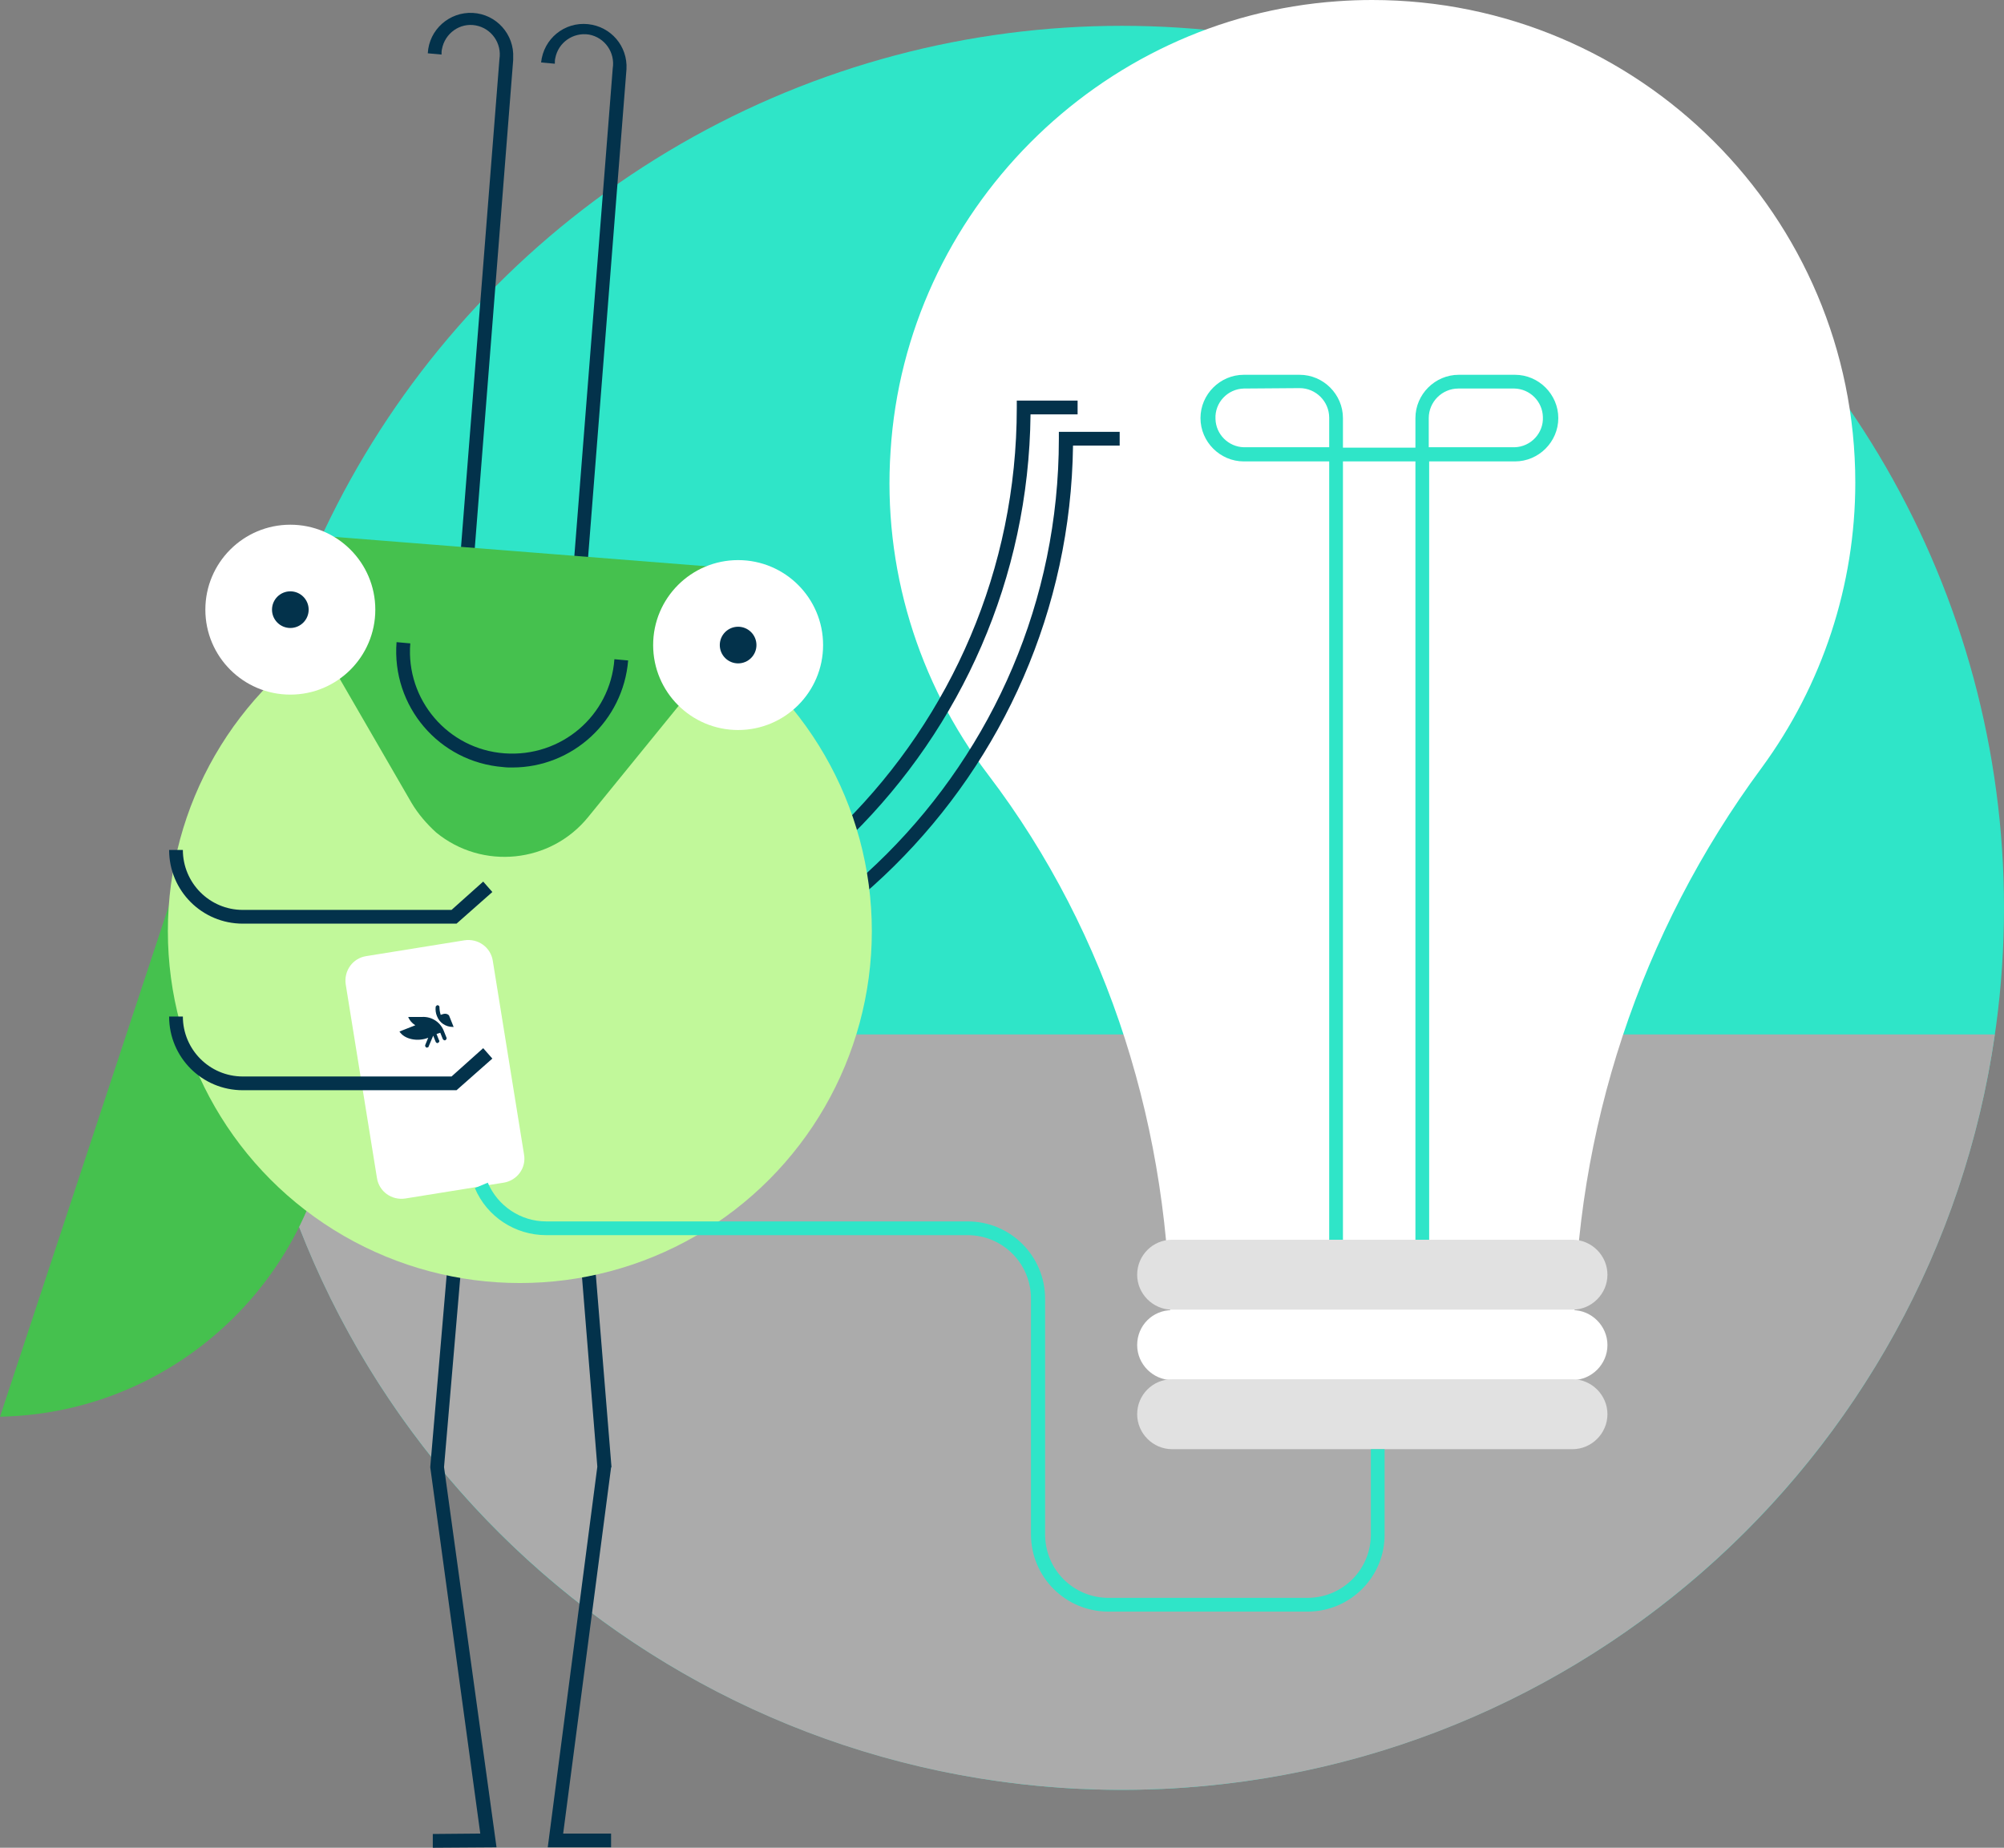 <?xml version="1.0" encoding="utf-8"?>
<!-- Generator: Adobe Illustrator 22.1.0, SVG Export Plug-In . SVG Version: 6.00 Build 0)  -->
<svg version="1.1" id="Artwork" xmlns="http://www.w3.org/2000/svg" xmlns:xlink="http://www.w3.org/1999/xlink" x="0px" y="0px"
	 viewBox="0 0 481.1 443.7" style="enable-background:new 0 0 481.1 443.7;" xml:space="preserve">
<rect x="0" y="0" width="481.1" height="443.7" fill="#808080" stroke="none"/>
<style type="text/css">
	.st0{fill:#2FE5C8;}
	.st1{fill:#ABABAB;}
	.st2{fill:#FFFFFF;}
	.st3{fill:#E1E1E1;}
	.st4{fill:#03324B;}
	.st5{fill:#45C14E;}
	.st6{fill:#C1F89A;}
</style>
<title>Grasshopper_Website_Illustrations</title>
<circle class="st0" cx="269.3" cy="218" r="211.8"/>
<path class="st1" d="M59.7,248.4c14.7,102.6,103,181.4,209.6,181.4S464.2,351,478.9,248.4L59.7,248.4z"/>
<path class="st2" d="M445.4,115.9C445.4,51.9,393.5,0,329.4,0c-2.8,0-5.6,0.1-8.3,0.3c-57.4,4-103.7,50.7-107.3,108
	c-1.9,27.9,6.5,55.5,23.4,77.7c29.3,38.5,43.8,86.1,43.8,134.5h96.9c0.1-49,15.9-96.7,45-136.1C437.5,164.5,445.4,140.5,445.4,115.9
	z"/>
<path class="st0" d="M343.1,297.7h-3.3V110.8h-17.4v186.9h-3.3V110.8h-20.5c-5.7,0-10.4-4.7-10.4-10.4c0-5.7,4.7-10.4,10.4-10.4H312
	c5.7,0,10.4,4.7,10.4,10.4v7.1h17.4v-7.1c0-5.7,4.7-10.4,10.4-10.4h13.5c5.7,0,10.4,4.7,10.4,10.4c0,5.7-4.7,10.4-10.4,10.4h-20.6
	V297.7z M343.1,107.4h20.5c3.9-0.1,7-3.4,6.8-7.3c-0.1-3.7-3.1-6.7-6.8-6.8h-13.5c-3.9,0-7.1,3.2-7.1,7.1V107.4z M298.6,93.3
	c-3.9,0.1-7,3.4-6.8,7.3c0.1,3.7,3.1,6.7,6.8,6.8h20.5v-7.1c0-3.9-3.2-7.1-7.1-7.1L298.6,93.3z"/>
<path class="st3" d="M281.4,297.7h96.1c4.6,0,8.4,3.8,8.4,8.4v0c0,4.6-3.8,8.4-8.4,8.4h-96.1c-4.6,0-8.4-3.8-8.4-8.4v0
	C273,301.5,276.7,297.7,281.4,297.7z"/>
<path class="st2" d="M281.4,314.6h96.1c4.6,0,8.4,3.8,8.4,8.4v0c0,4.6-3.8,8.4-8.4,8.4h-96.1c-4.6,0-8.4-3.8-8.4-8.4v0
	C273,318.3,276.7,314.6,281.4,314.6z"/>
<path class="st3" d="M281.4,331.2h96.1c4.6,0,8.4,3.8,8.4,8.4v0c0,4.6-3.8,8.4-8.4,8.4h-96.1c-4.6,0-8.4-3.8-8.4-8.4v0
	C273,335,276.7,331.2,281.4,331.2z"/>
<polygon class="st4" points="103.9,443.7 103.9,440.4 115.3,440.3 103.3,352.4 103.3,352.2 114.1,225.8 117.4,226.1 106.6,352.3 
	119.2,443.6 "/>
<polygon class="st4" points="131.5,443.6 143.4,352.2 133.2,226 136.5,225.8 146.8,352.3 146.7,352.4 135.2,440.3 146.7,440.3 
	146.7,443.6 "/>
<path class="st4" d="M103,242.3v-3.3c77.8,0,141.1-63.3,141.1-141.1v-1.7h14.6v3.3h-11.3C246.6,178.4,182.1,242.3,103,242.3z"/>
<path class="st4" d="M113.1,249.8v-3.3c77.8,0,141.1-63.3,141.1-141.1v-1.7h14.6v3.3h-11.2C256.6,185.9,192.2,249.8,113.1,249.8z"/>
<path class="st5" d="M0,340.2c45.3-0.9,81.2-38.4,80.3-83.6c-0.5-24.8-12.2-48-31.8-63.2L0,340.2z"/>
<path class="st4" d="M140.9,137.4l-3.3-0.3l9.5-120.7c0.6-3.8-1.9-7.4-5.7-8.1c-3.8-0.6-7.4,1.9-8.1,5.7c-0.1,0.4-0.1,0.8-0.1,1.3
	l-3.3-0.3c0.6-5.7,5.6-9.8,11.3-9.2c5.5,0.6,9.5,5.3,9.2,10.8L140.9,137.4z"/>
<path class="st4" d="M113.7,135.2l-3.3-0.3l9.5-120.7c0.6-3.8-1.9-7.4-5.7-8.1s-7.4,1.9-8.1,5.7c-0.1,0.4-0.1,0.8-0.1,1.3l-3.3-0.3
	c0.3-5.7,5.2-10,10.8-9.7c5.7,0.3,10,5.2,9.7,10.8c0,0.2,0,0.3,0,0.5L113.7,135.2z"/>
<circle class="st6" cx="124.8" cy="223.6" r="84.5"/>
<path class="st5" d="M98.8,192.8L64.2,133c-0.9-1.6-0.4-3.7,1.2-4.7c0.6-0.3,1.3-0.5,2-0.4l115.1,9.1c1.9,0.2,3.3,1.8,3.1,3.7
	c-0.1,0.7-0.3,1.3-0.8,1.9l-43.6,53.6c-9,11.1-25.4,12.8-36.5,3.7C102.5,197.9,100.4,195.5,98.8,192.8z"/>
<circle class="st2" cx="177.2" cy="154.9" r="20.4"/>
<circle class="st4" cx="177.2" cy="154.9" r="4.4"/>
<circle class="st2" cx="69.7" cy="146.4" r="20.4"/>
<circle class="st4" cx="69.7" cy="146.4" r="4.4"/>
<path class="st4" d="M123,184.3c-0.7,0-1.5,0-2.2-0.1c-15.4-1.2-26.8-14.6-25.6-30l3.3,0.3c-1.1,13.5,9,25.4,22.6,26.4
	s25.4-9,26.4-22.6l3.3,0.3C149.6,173.1,137.5,184.3,123,184.3z"/>
<path class="st2" d="M120.9,284l-23.6,3.8c-3.3,0.5-6.3-1.7-6.8-4.9L83,236.4c-0.5-3.3,1.7-6.3,4.9-6.8l23.6-3.8
	c3.3-0.5,6.3,1.7,6.8,4.9l7.5,46.5C126.4,280.5,124.1,283.5,120.9,284z"/>
<path class="st4" d="M101.4,244.2H98c0.3,0.8,0.9,1.5,1.7,2l-3.8,1.5c1.2,1.9,4.4,2.5,6.9,1.5l0,0l-0.7,1.7c-0.1,0.2,0,0.5,0.2,0.6
	c0.1,0.1,0.2,0.1,0.4,0c0.1,0,0.2-0.1,0.2-0.2l1.1-2.6l0,0l0.6,1.5c0.1,0.2,0.4,0.4,0.6,0.2c0.2-0.1,0.4-0.4,0.2-0.6l0,0l-0.6-1.5
	l0.9-0.3l0.6,1.5c0.1,0.2,0.4,0.4,0.6,0.3c0.2-0.1,0.4-0.4,0.3-0.6l-0.6-1.5l0,0C105.8,245.5,103.7,244.1,101.4,244.2z"/>
<path class="st4" d="M106.4,243.5l-0.6,0.2c-0.2-0.6-0.3-1.3-0.3-1.9c0-0.2-0.2-0.4-0.4-0.4c-0.1,0-0.1,0-0.2,0
	c-0.1,0.1-0.2,0.2-0.3,0.3c-0.1,0.8,0,1.6,0.3,2.3c0.6,1.6,2.1,2.6,3.8,2.6h0.2l-1-2.5C107.8,243.6,107.1,243.3,106.4,243.5z"/>
<path class="st4" d="M109.6,261.8H58.3c-9.8,0-17.7-7.9-17.7-17.7c0,0,0,0,0,0h3.3c0,7.9,6.4,14.4,14.4,14.4h50.1l7.6-6.8l2.2,2.5
	L109.6,261.8z"/>
<path class="st4" d="M109.6,221.8H58.3c-9.8,0-17.7-7.9-17.7-17.7h3.3c0,7.9,6.4,14.4,14.4,14.4h50.1l7.6-6.8l2.2,2.5L109.6,221.8z"
	/>
<path class="st0" d="M313.9,387h-47.8c-10.3,0-18.6-8.3-18.6-18.6v-56.6c0-8.4-6.8-15.2-15.2-15.2H131.1c-7.4,0-14.2-4.4-17.1-11.3
	l3.1-1.3c2.4,5.6,7.9,9.3,14,9.3h101.2c10.3,0,18.6,8.3,18.6,18.6v56.6c0,8.4,6.8,15.2,15.2,15.2h47.8c8.4,0,15.2-6.8,15.2-15.2V348
	h3.3v20.4C332.5,378.6,324.2,387,313.9,387z"/>
</svg>

